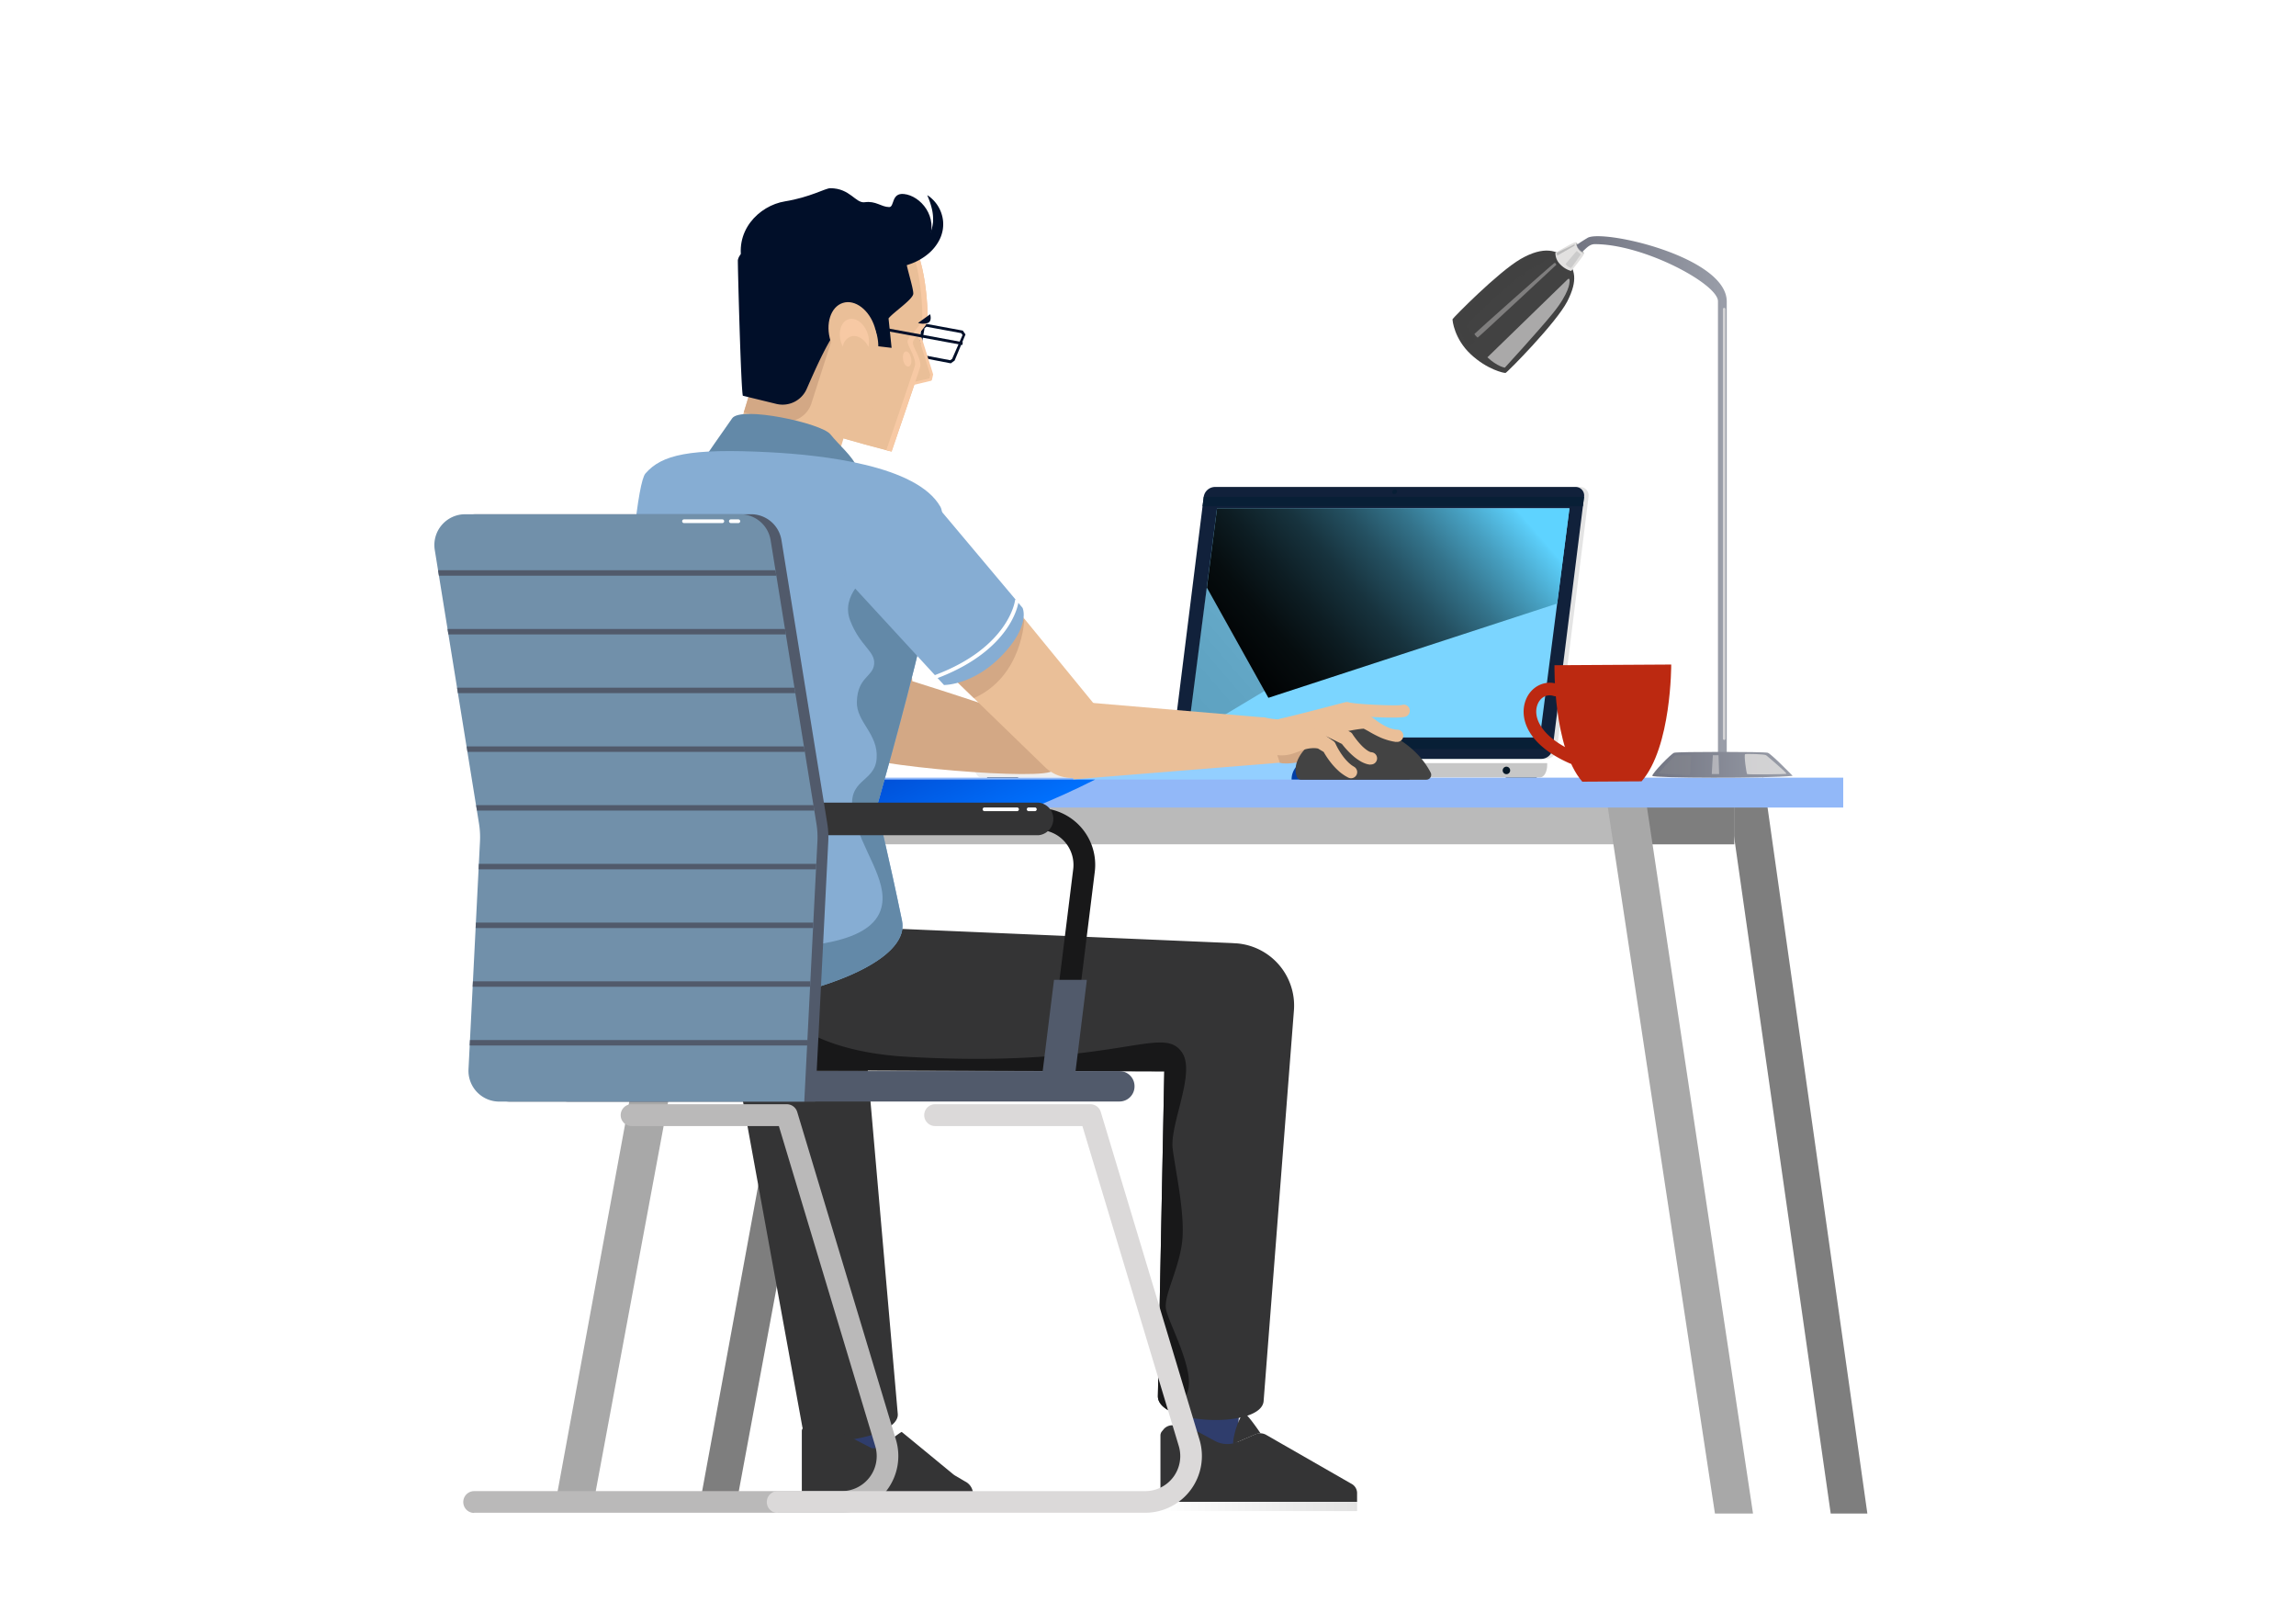 <svg xmlns="http://www.w3.org/2000/svg" xmlns:xlink="http://www.w3.org/1999/xlink" viewBox="0 0 841.89 595.28"><defs><style>.cls-1{mask:url(#mask);filter:url(#luminosity-noclip-2);}.cls-2,.cls-52,.cls-58{mix-blend-mode:multiply;}.cls-2{fill:url(#linear-gradient);}.cls-3{isolation:isolate;}.cls-4{fill:#081f36;}.cls-5{fill:#e4e4e4;}.cls-6{fill:#11213b;}.cls-7{fill:#eee;}.cls-8{fill:#c7c7c7;}.cls-9{fill:#051726;}.cls-10{fill:#c2fbff;}.cls-11{fill:#7bd5ff;}.cls-12{opacity:0.25;fill:url(#_ÂÁ_Ï_ÌÌ_È_ËÂÌÚ_8);}.cls-12,.cls-13{mix-blend-mode:screen;}.cls-13{fill:url(#_ÂÁ_Ï_ÌÌ_È_ËÂÌÚ_16);}.cls-14{fill:#7e7e7e;}.cls-15{fill:#bababa;}.cls-16{fill:#a8a8a8;}.cls-17{fill:#92b8f8;}.cls-18{fill:#ff9b8d;}.cls-19{fill:#ffb9a3;}.cls-20{fill:#d3a885;}.cls-21{fill:#0c346d;}.cls-22{fill:#c7d9e5;}.cls-23{fill:#dae8ef;}.cls-24{fill:#010f29;}.cls-25{fill:#eabf98;}.cls-26{fill:#f7c9a4;}.cls-27{fill:#96381f;}.cls-28{fill:#93cfff;}.cls-29{fill:#003ea6;}.cls-30{fill:url(#linear-gradient-2);}.cls-31{fill:#2f3d6c;}.cls-32{fill:#343435;}.cls-33{fill:url(#linear-gradient-3);}.cls-34{fill:url(#linear-gradient-4);}.cls-35{fill:#6389a8;}.cls-36{fill:#987336;}.cls-37{fill:#86add3;}.cls-38{fill:#bab9b9;}.cls-39,.cls-49{fill:#fff;}.cls-40{fill:#181819;}.cls-41{fill:#dbd9d9;}.cls-42{fill:#515a6b;}.cls-43{fill:#7190aa;}.cls-44{fill:#ea6363;}.cls-45{fill:#434343;}.cls-46{fill:#bc2911;}.cls-47{mask:url(#mask-2);}.cls-48,.cls-49{opacity:0.63;}.cls-48{fill:url(#linear-gradient-5);}.cls-50,.cls-52{fill:#424242;}.cls-51,.cls-53,.cls-56,.cls-59,.cls-60{fill:#e2e1e0;}.cls-51{opacity:0.65;}.cls-51,.cls-53,.cls-59,.cls-60,.cls-61{mix-blend-mode:soft-light;}.cls-52{opacity:0.45;}.cls-53{opacity:0.38;}.cls-54,.cls-62{fill:#bcbcbc;}.cls-55{fill:url(#linear-gradient-6);}.cls-57{fill:url(#linear-gradient-7);}.cls-58{fill:#87888e;}.cls-58,.cls-59{opacity:0.5;}.cls-60,.cls-61{opacity:0.8;}.cls-62{opacity:0.6;}.cls-63{filter:url(#luminosity-noclip);}</style><filter id="luminosity-noclip" x="560.65" y="-8490" width="120.9" height="32766" filterUnits="userSpaceOnUse" color-interpolation-filters="sRGB"><feFlood flood-color="#fff" result="bg"/><feBlend in="SourceGraphic" in2="bg"/></filter><mask id="mask" x="560.65" y="-8490" width="120.9" height="32766" maskUnits="userSpaceOnUse"><g class="cls-63"/></mask><linearGradient id="linear-gradient" x1="264.21" y1="179.95" x2="384.88" y2="179.95" gradientTransform="matrix(-1, 0.01, 0.01, 1, 944.63, -2.43)" gradientUnits="userSpaceOnUse"><stop offset="0" stop-color="#fff"/><stop offset="1" stop-color="#4d4d4d"/></linearGradient><linearGradient id="_ÂÁ_Ï_ÌÌ_È_ËÂÌÚ_8" x1="-1107.87" y1="166.6" x2="-1230.33" y2="272.6" gradientTransform="translate(1641.6)" gradientUnits="userSpaceOnUse"><stop offset="0" stop-color="#fff"/><stop offset="0.01" stop-color="#f8f8f8"/><stop offset="0.13" stop-color="#bfbfbf"/><stop offset="0.25" stop-color="#8c8c8c"/><stop offset="0.37" stop-color="#616161"/><stop offset="0.49" stop-color="#3e3e3e"/><stop offset="0.62" stop-color="#232323"/><stop offset="0.74" stop-color="#0f0f0f"/><stop offset="0.87" stop-color="#040404"/><stop offset="1"/></linearGradient><linearGradient id="_ÂÁ_Ï_ÌÌ_È_ËÂÌÚ_16" x1="-1097.4" y1="173.03" x2="-1195.43" y2="257.87" gradientTransform="translate(1641.6)" gradientUnits="userSpaceOnUse"><stop offset="0" stop-color="#5ed3ff"/><stop offset="0.01" stop-color="#5bcdf8"/><stop offset="0.13" stop-color="#469ebf"/><stop offset="0.25" stop-color="#34748c"/><stop offset="0.37" stop-color="#245061"/><stop offset="0.49" stop-color="#17333e"/><stop offset="0.62" stop-color="#0d1d23"/><stop offset="0.74" stop-color="#060d0f"/><stop offset="0.87" stop-color="#010304"/><stop offset="1"/></linearGradient><linearGradient id="linear-gradient-2" x1="343.35" y1="270.76" x2="328" y2="303.64" gradientTransform="matrix(-1, 0, 0, 1, 689.07, 0)" gradientUnits="userSpaceOnUse"><stop offset="0" stop-color="#004dd4"/><stop offset="1" stop-color="#006ffc"/></linearGradient><linearGradient id="linear-gradient-3" x1="332.59" y1="552.3" x2="395.05" y2="552.3" gradientTransform="matrix(-1, 0, 0, 1, 689.07, 0)" gradientUnits="userSpaceOnUse"><stop offset="0" stop-color="#e2e2e2"/><stop offset="1" stop-color="#fff"/></linearGradient><linearGradient id="linear-gradient-4" x1="191.45" y1="552.3" x2="263.57" y2="552.3" xlink:href="#linear-gradient-3"/><filter id="luminosity-noclip-2" x="560.65" y="115.33" width="120.9" height="128.43" filterUnits="userSpaceOnUse" color-interpolation-filters="sRGB"><feFlood flood-color="#fff" result="bg"/><feBlend in="SourceGraphic" in2="bg"/></filter><mask id="mask-2" x="560.65" y="115.33" width="120.9" height="128.43" maskUnits="userSpaceOnUse"><g class="cls-1"><path class="cls-2" d="M580.39,243.41c-5.45-11.76,18.25-24.27,17-33.75-1.93-14.5-25.24-28.12-33.82-41-6.64-9.94-5.07-56.72,39.19-53.16,34.13,2.74,38.86,33.47,40,40.32,2.73,16.32,32.14,14.86,37,30.08,9.64,29.91-22.47,35.51-46.2,40.31-29.46,6-36.91,14.12-36.89,17.15C590.29,244.22,580.39,243.41,580.39,243.41Z"/></g></mask><linearGradient id="linear-gradient-5" x1="264.21" y1="179.95" x2="384.88" y2="179.95" gradientTransform="matrix(-1, 0.01, 0.01, 1, 944.63, -2.43)" gradientUnits="userSpaceOnUse"><stop offset="0" stop-color="#fff"/><stop offset="1" stop-color="#fff"/></linearGradient><linearGradient id="linear-gradient-6" x1="450.23" y1="181.98" x2="505.23" y2="181.98" gradientTransform="matrix(-1, 0, 0, 1, 1083.38, 0)" gradientUnits="userSpaceOnUse"><stop offset="0" stop-color="#9a9ea9"/><stop offset="1" stop-color="#727582"/></linearGradient><linearGradient id="linear-gradient-7" x1="426.05" y1="280.38" x2="477.51" y2="280.38" xlink:href="#linear-gradient-6"/></defs><title>1</title><g class="cls-3"><g id="Layer_1" data-name="Layer 1"><rect class="cls-4" x="492.32" y="284.98" width="11.37" height="0.76" transform="translate(996 570.72) rotate(180)"/><rect class="cls-4" x="361.96" y="284.98" width="11.37" height="0.76" transform="translate(735.28 570.72) rotate(180)"/><rect class="cls-4" x="552.12" y="284.98" width="11.37" height="0.76" transform="translate(1115.61 570.72) rotate(180)"/><path class="cls-5" d="M434.63,278.22H566.86a4.22,4.22,0,0,0,4.07-3.61l11.55-92.46a3.13,3.13,0,0,0-3.17-3.62H447.08a4.22,4.22,0,0,0-4.07,3.62l-11.55,92.46A3.12,3.12,0,0,0,434.63,278.22Z"/><path class="cls-6" d="M433,278.22H565.22a4.22,4.22,0,0,0,4.07-3.61l11.55-92.46a3.13,3.13,0,0,0-3.17-3.62H445.44a4.22,4.22,0,0,0-4.06,3.62l-11.55,92.46A3.12,3.12,0,0,0,433,278.22Z"/><polygon class="cls-4" points="429.83 274.61 569.29 274.61 569.73 271.13 430.26 271.13 429.83 274.61"/><polygon class="cls-4" points="440.94 185.62 580.4 185.62 580.84 182.15 441.38 182.15 440.94 185.62"/><path class="cls-4" d="M510.49,180.28a.73.73,0,0,0,.74.85,1,1,0,0,0,1-.85.73.73,0,0,0-.74-.85A1,1,0,0,0,510.49,180.28Z"/><path class="cls-7" d="M357.15,279.77v.77c0,2.45,1.16,4.44,2.59,4.44h205c1.43,0,2.58-2,2.58-4.44v-.77Z"/><path class="cls-8" d="M493.31,279.77v.77c0,2.45,1.05,4.44,2.35,4.44h69.05c1.43,0,2.58-2,2.58-4.44v-.77Z"/><rect class="cls-9" x="502.77" y="281.08" width="5.13" height="2.58" transform="translate(1010.67 564.74) rotate(180)"/><rect class="cls-9" x="509.5" y="281.08" width="5.13" height="2.58" transform="translate(1024.12 564.74) rotate(180)"/><path class="cls-9" d="M551,282.45a1.37,1.37,0,1,0,1.37-1.37A1.37,1.37,0,0,0,551,282.45Z"/><rect class="cls-10" x="402.68" y="279.77" width="32.89" height="1.77" transform="translate(838.26 561.3) rotate(-180)"/><polygon class="cls-11" points="446.25 186.38 575.48 186.38 564.63 270.37 435.4 270.37 446.25 186.38"/><polygon class="cls-12" points="575.48 186.38 435.18 270.37 446.25 186.38 575.48 186.38"/><path class="cls-13" d="M575.48,186.38,571,221.26,465.09,255.83l-22.54-40.38q1.84-14.53,3.71-29.07Z"/><polygon class="cls-14" points="671.28 554.89 633.28 288.78 646.58 285.1 684.72 554.89 671.28 554.89"/><polygon class="cls-14" points="270.77 547.39 318.77 288.78 305.47 285.1 257.33 547.39 270.77 547.39"/><rect class="cls-15" x="261.45" y="287" width="374.44" height="22.53"/><rect class="cls-14" x="594.23" y="287" width="41.66" height="22.53"/><polygon class="cls-16" points="628.83 554.89 588.47 288.92 602.28 285.1 642.79 554.89 628.83 554.89"/><polygon class="cls-16" points="217.99 549.11 266.38 288.92 252.57 285.1 204.03 549.11 217.99 549.11"/><rect class="cls-17" x="195.31" y="285.1" width="480.56" height="10.96"/><path class="cls-18" d="M408.87,261.7c4.51,1.86,13.2,8.33,15,9.08s9,3.39,9,3.39a1.55,1.55,0,0,1-.62,2.45c-1.8.81-8.88-1.2-10.77-2.18s-9.61-6.09-9.61-6.09Z"/><path class="cls-18" d="M429.53,273c2.2.33,2.42-1.35,2.42-1.35l-12.77-3.75,4.19,4.84Z"/><path class="cls-19" d="M386.07,282.38c7.86-3.37,16.85-1.27,19.48-2,6.22-1.8,17-1.19,17-1.19s6.24-7.23.85-6.46a29.85,29.85,0,0,1-12.06-.65l-5.94-11.1s-10.46,2-15.6,5.07a90.74,90.74,0,0,0-9.64,6.69Z"/><path class="cls-18" d="M405.37,260.94c2.39-.74,12.46,2.22,14.73,2.79s15.44,3.61,15.44,3.61a3,3,0,0,1-1.73,3.33c-2.34,1.29-14-2.57-14-2.57Z"/><path class="cls-19" d="M401.26,266.87c1.38,1.22,6.25,1.64,14.8,1.5,3.18-.05,10.09,6.06,11.87.48,0,0-13.08-8.5-22.56-7.91Z"/><path class="cls-19" d="M409.26,276.59c.85-1.92,5.21-7,9.25-7.59s-12.61-4.06-12.61-4.06Z"/><path class="cls-20" d="M386.07,282.38c1-4.7,2.22-13.33,2.22-13.33-.39-2.7-53.77-19.32-53.77-19.32s-3.19-45.49-9.31-53c0,0-12.6-16-24.18-3.71s-4.19,27.42-4.19,27.42S305.57,272,310.55,276C316.39,280.81,384.52,286.47,386.07,282.38Z"/><path class="cls-21" d="M328.77,222.61,306,264.44c1.63,6,3.24,10.5,4.57,11.6.87.7,3.08,1.4,6.2,2.07C323.37,254.15,328.77,222.61,328.77,222.61Z"/><path class="cls-22" d="M515.35,284.44H410.42a1.38,1.38,0,0,1-.61-2.62l4.51-2.21h101Z"/><polygon class="cls-23" points="505.1 284.44 476.28 284.44 486.12 279.61 505.1 279.61 505.1 284.44"/><path class="cls-24" d="M337.22,131l-1-1.4,1.82-9.9,1.41-1,13.58,2.5,1,1.41-4,9.59-1.4,1Zm.14-1.64.48.7,10.58,2,.7-.48,3.82-8.75-.48-.69-12.74-2.35-.69.48Z"/><polygon class="cls-25" points="334.69 117.22 341.64 137.39 341.22 139.2 326.05 142.68 334.69 117.22"/><path class="cls-25" d="M329.76,84.16c10,3.73,10.56,31,10.34,33.34s-5.35,6.45-5.37,8.14,3.37,6.19,2.66,9c-.32,1.29-10.47,30.94-10.47,30.94s-19-5-23.63-6.7-21.2-18.55-26.72-29.07-6.44-33.84,5.07-43.46S321.74,81.17,329.76,84.16Z"/><path class="cls-25" d="M315.41,140.2l-6.12-3.33-3.38,22.82c6,1.86,17.61,4.94,20.39,5.68C322.54,156.56,315.41,140.2,315.41,140.2Z"/><path class="cls-25" d="M315,142.07,301.34,186.8a18.86,18.86,0,1,1-36.08-11c6.79-22.37,6.79-22.37,13.6-44.74a18.86,18.86,0,0,1,15.41-13.19,18.65,18.65,0,0,1,8.12.64A18.86,18.86,0,0,1,315,142.07Z"/><path class="cls-20" d="M297.53,147.87l8.84-27.59a19,19,0,0,0-4-1.74,18.65,18.65,0,0,0-8.12-.64,18.86,18.86,0,0,0-15.41,13.19l-6.12,20.11,13.4,3.12A9.65,9.65,0,0,0,297.53,147.87Z"/><path class="cls-26" d="M334.73,125.64c0-1.69,5.16-5.84,5.37-8.14s-.38-29.61-10.34-33.34a34.29,34.29,0,0,0-4.53-1.23,26,26,0,0,1,2.58.78c10,3.72,10.56,31,10.35,33.33s-5.35,6.45-5.38,8.15,3.37,6.19,2.67,8.95C335.13,135.4,325.4,163.85,325,165l1.92.51s10.15-29.65,10.47-30.94C338.1,131.83,334.7,127.33,334.73,125.64Z"/><path class="cls-24" d="M336.62,118.4s3.41-2.42,4.44-3.19c0,0,.8,2.48-.79,3.17A6,6,0,0,1,336.62,118.4Z"/><path class="cls-24" d="M340.48,88.32c3.81-8.88-3-16.56-9-17.19-4.76-.51-3.44,4.84-5.46,4.79-3-.07-4.83-2.36-8.95-1.78-3.35.46-5.34-5.14-12.62-5.14-1.83,0-7.24,3.29-16.67,4.83s-19.15,11-15.31,23.78C277.46,114.05,333.38,104.91,340.48,88.32Z"/><path class="cls-24" d="M340,71.56a7,7,0,0,1,1.23.87,13.19,13.19,0,0,1,2.64,3,13,13,0,0,1,1.93,5.59,12.8,12.8,0,0,1-.16,3.48,13.25,13.25,0,0,1-1.15,3.4,16.43,16.43,0,0,1-4.26,5.26,19.33,19.33,0,0,1-2.45,1.73,19.09,19.09,0,0,1-2.35,1.23,18,18,0,0,1-2.07.8,11.72,11.72,0,0,1-1.64.48c-.92.23-1.46.31-1.46.31s.38-.41,1.07-1l1.23-1.12c.46-.44,1-.9,1.55-1.44s1.16-1.08,1.75-1.69,1.21-1.26,1.82-1.92c.28-.36.6-.68.88-1s.56-.72.82-1.09a16.58,16.58,0,0,0,1.38-2.31,12.83,12.83,0,0,0,.95-2.44,14.24,14.24,0,0,0,.42-2.49,16.47,16.47,0,0,0-.46-4.74,25.7,25.7,0,0,0-1.1-3.51C340.21,72.06,340,71.56,340,71.56Z"/><path class="cls-24" d="M326.93,127.53l-1.12-10.79c1.57-2.11,9-7,9.07-9.08s-2.76-10.55-2.65-12.3-59.08-13.25-61.67,0c-.1.51,1.1,46.95,1.82,49.72l12.3,3a9.66,9.66,0,0,0,11.11-5.48c4.75-10.78,11.91-27.5,18.31-26.93,8.26.73,7.95,11.28,7.95,11.28Z"/><path class="cls-26" d="M334.08,131.31c.31,1.53-.11,2.91-.93,3.07s-1.75-.94-2-2.47.11-2.9.93-3.07S333.78,129.78,334.08,131.31Z"/><path class="cls-26" d="M335.34,141a.54.54,0,0,1-.42-.39.53.53,0,0,1,.39-.63l5.48-1.25.32-1.36-4.69-15a.51.51,0,0,1,.34-.65.51.51,0,0,1,.65.34l4.73,15.09a.5.5,0,0,1,0,.27l-.42,1.81a.55.55,0,0,1-.39.39L335.55,141A.74.74,0,0,1,335.34,141Z"/><rect class="cls-24" x="332.01" y="101.42" width="1.04" height="41.57" transform="translate(152.03 427.05) rotate(-79.55)"/><path class="cls-25" d="M320.74,119.91c2,6.3,0,12.56-4.48,14s-9.71-2.55-11.7-8.85,0-12.56,4.48-14S318.75,113.6,320.74,119.91Z"/><path class="cls-26" d="M312,123.35c2.31-.73,5,.92,6.42,3.79a9,9,0,0,0-.24-4.73c-1.21-3.81-4.37-6.2-7.07-5.35s-3.91,4.63-2.7,8.44a9.33,9.33,0,0,0,.64,1.55A4.69,4.69,0,0,1,312,123.35Z"/><rect class="cls-27" x="198.27" y="296.18" width="150.74" height="6.63"/><path class="cls-28" d="M393.53,285.79h96.41v-7.22H400.68a7.15,7.15,0,0,0-7.15,7.15Z"/><path class="cls-29" d="M473.6,285.79h43.26a7.17,7.17,0,0,0-7.16-7.22H480.75a7.15,7.15,0,0,0-7.15,7.15Z"/><path class="cls-30" d="M378.56,296.18H308.73c-.4-3.33,1.1-6.9,4.78-10.39h88.07C394.33,289.43,386.42,293.09,378.56,296.18Z"/><path class="cls-31" d="M314.43,541.88a14,14,0,0,0,1.71-.11A12.7,12.7,0,0,0,327,527.5l-4.85-36.09A12.69,12.69,0,0,0,297,494.79l4.85,36.09A12.7,12.7,0,0,0,314.43,541.88Z"/><path class="cls-32" d="M262.19,347.64l32,175.42c1.75,9.61,35.76,4.26,35-4.71L313.68,340.72a26,26,0,0,0-51.81,4.52C261.94,346,262.05,346.87,262.19,347.64Z"/><path class="cls-32" d="M303.52,522.62c-.5-.09-4.19-.06-6.82,0-1.49,0-2.69.93-2.69,2V554h62l.77-5.8a5.2,5.2,0,0,0-2.88-5.06l-3.54-2.08a6.57,6.57,0,0,1-.92-.64c-2.8-2.3-18.61-15.33-18.79-15.44s-4.08,2.82-6.48,4.61a7.56,7.56,0,0,1-4.46,1.37"/><polygon class="cls-33" points="356.48 550.62 356.02 553.99 294.01 553.99 294.01 550.62 356.48 550.62"/><path class="cls-31" d="M442.55,541.82a10.89,10.89,0,0,0,10.84-10.11l1.91-27a10.88,10.88,0,1,0-21.7-1.54l-1.92,27a10.88,10.88,0,0,0,10.08,11.62Z"/><path class="cls-32" d="M497.61,550.62v-3.41a3.88,3.88,0,0,0-2.16-3.28L464.19,526a4.48,4.48,0,0,0-3.85-.19l-6.62,2.86a9.59,9.59,0,0,1-8.1-.32l-9.75-5.28a4.73,4.73,0,0,0-2.22-.54H430a4.21,4.21,0,0,0-3.23,1.35l-.7.85a2.35,2.35,0,0,0-.56,1.5v24.36Z"/><path class="cls-32" d="M453.72,528.7l6.61-2.86a4.62,4.62,0,0,1,1.91-.34c-1.76-2.56-5.22-7.46-6.1-7.38-1.13.09-3.84,6.91-4,11.08A9.2,9.2,0,0,0,453.72,528.7Z"/><rect class="cls-34" x="425.5" y="550.62" width="72.12" height="3.37"/><path class="cls-35" d="M314.13,171.22c-1.38-3.85-6.38-7.92-9.65-12s-32.73-10.46-36-5.88c-3.93,5.51-10.06,14.47-10.06,14.47S315.5,175.07,314.13,171.22Z"/><circle class="cls-36" cx="268.02" cy="337.51" r="44.85"/><path class="cls-32" d="M247.81,361.38c1.05-16,12.84-24.19,28.84-23.14l175.11,7.51,1.55.1h.14a22.88,22.88,0,0,1,21,24.59L463.34,513.66c-.81,10.16-39,8.83-38.77-1.89l2.35-119-150.24-.47c-.58,0-1.24,0-1.82-.06A29,29,0,0,1,247.81,361.38Z"/><path class="cls-37" d="M344.84,185.81c-8.64-15.29-43.61-19-62.52-20-29.63-1.54-39.66.91-45.65,7.77-5.59,6.4-12.31,123-10,185.15.84,22.56,109.5,5,104.08-21.25-4.69-22.72-9.27-41.58-9.27-41.58S350.55,195.92,344.84,185.81Z"/><path class="cls-35" d="M323.19,332.73c2.62-10.15-7.64-21.53-10.32-34.45s7.87-11.1,8.57-20.17-7.48-13.37-7.25-20.85c.28-9.09,5.89-9.06,6.34-13.79s-5.21-6.6-8.8-16,6.46-16.41,6.46-16.41,16.4.21,19,13.47c.32,1.65.68,4.39,1.06,7.94-7.09,30.13-16.78,63.47-16.78,63.47s4.58,18.86,9.27,41.58c4.28,20.73-62.77,36.07-91.42,30.42-4.72-3.76-7.68-8-8.08-12.09C229.66,339.53,316.46,358.91,323.19,332.73Z"/><path class="cls-25" d="M313.15,213.36l70,67.84a14.34,14.34,0,0,0,21.07-19.38L342.5,186.36a20,20,0,1,0-30.92,25.3A19.51,19.51,0,0,0,313.15,213.36Z"/><path class="cls-38" d="M173.87,554.6H308.59a20.8,20.8,0,0,0,19.92-26.81L292.32,407.66a4,4,0,0,0-3.81-2.83H231.59a4,4,0,1,0,0,8h54l35.33,117.3a12.83,12.83,0,0,1-12.29,16.54H173.87a4,4,0,1,0,0,8Z"/><path class="cls-20" d="M357.1,255.94l-15.44-15-1.8-2.19,35.73-11.71S375,248,357.1,255.94Z"/><path class="cls-37" d="M346.14,251.13l-33.59-36.49a24.8,24.8,0,0,1-1.83-2,21.31,21.31,0,1,1,33.13-26.8l31.09,37s2.84,5.66-6,15.77C357.88,251.3,346.14,251.13,346.14,251.13Z"/><path class="cls-39" d="M343.51,248.7c27.62-10.43,29.93-27.58,30-28.3a.68.68,0,0,0-.6-.75.67.67,0,0,0-.75.59c0,.17-2.37,17.07-29.12,27.17a.68.68,0,0,0,.45,1.29Z"/><path class="cls-40" d="M284.74,369.11s9.79,16.13,47.81,18.32c77.2,4.45,93.67-12.38,100.92-1.5,5,7.44-4.61,26.34-3.48,35.18s4.76,24.81,3.4,34.73-6.57,19-5.89,23.87,11,22.78,7.87,30.81c-1.32,3.4-2.53,6-4.27,7.75-3.93-1.48-6.59-3.66-6.53-6.5l2.35-119-150.24-.47c-.58,0-1.24,0-1.82-.06a29.58,29.58,0,0,1-6.84-1.31c0-.15,0-.29,0-.44A23.68,23.68,0,0,1,284.74,369.11Z"/><path class="cls-40" d="M387.87,400.63a4,4,0,0,0,3.95-3.5l9.61-77.51a20.81,20.81,0,0,0-20.65-23.37H293.62a4,4,0,1,0,0,8h87.16a12.84,12.84,0,0,1,12.74,14.42l-9.61,77.51a4,4,0,0,0,3.46,4.44A2.81,2.81,0,0,0,387.87,400.63Z"/><path class="cls-32" d="M293.62,306.21h87.16a6,6,0,0,0,0-11.95H293.62a6,6,0,1,0,0,11.95Z"/><path class="cls-41" d="M285.17,554.6H419.9a20.8,20.8,0,0,0,19.92-26.81L403.63,407.66a4,4,0,0,0-3.82-2.83H342.89a4,4,0,1,0,0,8h54l35.34,117.3a12.84,12.84,0,0,1-12.29,16.54H285.17a4,4,0,0,0,0,8Z"/><path class="cls-42" d="M208.1,392.69H382.33l4.15-33.45h12c0,.14,0,.27,0,.4l-4.1,33.05h16.16A5.51,5.51,0,0,1,416,398.2v.11a5.52,5.52,0,0,1-5.51,5.52H208.1a5.52,5.52,0,0,1-5.51-5.52v-.11A5.51,5.51,0,0,1,208.1,392.69Z"/><path class="cls-42" d="M179.63,302,163.4,201.62a11.29,11.29,0,0,1,11.15-13.09H275.39A11.29,11.29,0,0,1,286.54,198l16.82,104a31.21,31.21,0,0,1,.35,6.48l-4.81,95.38H187.05A11.3,11.3,0,0,1,175.77,392L180,308.45A30.54,30.54,0,0,0,179.63,302Z"/><path class="cls-43" d="M175.65,302,159.42,201.62a11.29,11.29,0,0,1,11.15-13.09H271.41A11.3,11.3,0,0,1,282.56,198l16.81,104a30.54,30.54,0,0,1,.36,6.48l-4.82,95.38H183.07A11.29,11.29,0,0,1,171.79,392L176,308.45A31.22,31.22,0,0,0,175.65,302Z"/><path class="cls-42" d="M299.31,316.71l-.1,2H175.49l.1-2ZM296,383.3l.1-2H172.33l-.1,2ZM160.62,209.06l.32,2H284.67l-.33-2Zm12.79,150.71-.1,2H297l.1-2Zm1.09-21.53-.1,2H298.12l.11-2ZM164.1,230.59l.32,2H288.15l-.32-2Zm3.49,21.53.32,2H291.63l-.32-2Zm7,43.06.32,2H298.6l-.32-2Zm-3.48-21.53.32,2H295.11l-.32-2Z"/><path class="cls-39" d="M377.19,297.38h2.27a.68.68,0,0,0,0-1.36h-2.27a.68.68,0,0,0,0,1.36Z"/><path class="cls-39" d="M361,297.38h11.93a.68.68,0,1,0,0-1.36H361a.68.68,0,0,0,0,1.36Z"/><path class="cls-39" d="M268,191.77h2.73a.68.68,0,0,0,0-1.36H268a.68.68,0,0,0,0,1.36Z"/><path class="cls-39" d="M250.81,191.77h14.05a.68.68,0,0,0,0-1.36H250.81a.68.68,0,0,0,0,1.36Z"/><path class="cls-44" d="M493.14,282l-.17-.09a3.87,3.87,0,0,0-.46-.24c-.31-.14-.91-.43-1.63-.71a37.21,37.21,0,0,0-5.41-1.73,23.28,23.28,0,0,0-2.86-.5,12.42,12.42,0,0,0-2.3-.07,5,5,0,0,0-.79.09,2.65,2.65,0,0,0-.53.12l-.4.13-.19.06a3.78,3.78,0,1,1-2.25-7.21,4.5,4.5,0,0,1,.69-.15l1.11-.12a7.75,7.75,0,0,1,1.21,0,9.48,9.48,0,0,1,1.47.1,19.41,19.41,0,0,1,3.32.68,30.12,30.12,0,0,1,3.41,1.22,44,44,0,0,1,5.8,3c.76.47,1.35.88,1.87,1.25a4.86,4.86,0,0,1,.49.37l.15.12a2.26,2.26,0,0,1-2.51,3.73Z"/><path class="cls-20" d="M478.45,272.19c-7.66.57-7.61,6.38-17.63,2.46,1.92.92,6,4.15,8.45,5,2.81.92,10.9-.91,10.9-.91Z"/><path class="cls-45" d="M477.18,285.87a1.8,1.8,0,0,1-1.69-1.19c-2.76-7.65,8.15-18,23.11-18,10.45,0,21.4,7.54,26,16.58a1.79,1.79,0,0,1-1.6,2.59Z"/><path class="cls-25" d="M511.72,272l-.35-.07c-.25-.05-.49-.07-1-.19s-1.12-.26-1.75-.46-1.35-.44-2.1-.75a42.09,42.09,0,0,1-4.73-2.45l-1.18-.64a4.53,4.53,0,0,0-.86-.37h0l.19.06h0l-.18,0s.15.06.1.06l-.51,0-1.29.16c-1.81.25-3.69.64-5.44,1l-4.79,1.15-3.37.93-1.26.39a4.55,4.55,0,1,1-2.67-8.69,4.47,4.47,0,0,1,1.25-.2h.05l4.95-.07,5.05-.12c1.86,0,3.83-.08,5.9-.07.51,0,1.05,0,1.61.05l.93.09a7.69,7.69,0,0,1,.81.14l.17.06.25.07.07,0,.14.07a9.88,9.88,0,0,1,1.63,1l1.15.85a22.37,22.37,0,0,0,3.91,2.42,11.46,11.46,0,0,0,1.6.65c.51.15.91.24,1.22.3a7.49,7.49,0,0,0,.9.13l.35,0a2.25,2.25,0,1,1-.49,4.47Z"/><path class="cls-25" d="M470,267.91a2.25,2.25,0,0,1-.48-4.45c6-1.3,23.55-6,23.72-6a2.31,2.31,0,0,1,1.25,0c2.48.77,17.63,1.4,19.52,1a2.21,2.21,0,0,1,2.82,1.39,2.29,2.29,0,0,1-1.43,2.88c-2.34.83-17.25.07-21.54-.79-3.08.82-17.78,4.72-23.38,5.93A2,2,0,0,1,470,267.91Z"/><path class="cls-25" d="M502.54,280.31l-.37,0-.63-.11a8.21,8.21,0,0,1-1-.31,10.27,10.27,0,0,1-1.73-.83A17.62,17.62,0,0,1,496,277a28.11,28.11,0,0,1-2.32-2.31c-.37-.4-.72-.81-1.06-1.23s-.67-.81-1-1.31h0l.94.84-10.69-5.25h0l2.08.27-9.21,2.87a3.76,3.76,0,0,1-2.24-7.18c.18-.05.39-.1.57-.13l9.54-1.41.47-.06a2.35,2.35,0,0,1,1.61.34h0L495,268.31l.23.13a2.1,2.1,0,0,1,.71.71h0c.2.33.49.74.76,1.11s.55.74.84,1.1a25.6,25.6,0,0,0,1.8,2.05,13.57,13.57,0,0,0,1.93,1.64,5.76,5.76,0,0,0,.94.54c.14.07.3.12.4.16l.11,0,.37.06a2.25,2.25,0,0,1-.55,4.46Z"/><path class="cls-25" d="M494.22,285l-.68-.38a7.86,7.86,0,0,1-.78-.49,17.73,17.73,0,0,1-1.5-1.11,26.08,26.08,0,0,1-2.47-2.46,33.32,33.32,0,0,1-2.07-2.7c-.32-.47-.62-.94-.92-1.42l-.43-.74-.44-.8h0l.95,1.09-10.37-6.25a3,3,0,0,1,3.1-5.14l.16.1,10,6.88.15.1a2.25,2.25,0,0,1,.8,1h0l.28.58.32.63c.22.42.45.83.7,1.24a27.36,27.36,0,0,0,1.58,2.34,19,19,0,0,0,1.82,2.05c.32.29.67.61.95.82a3.8,3.8,0,0,0,.51.37l.66.42a2.25,2.25,0,0,1-2.28,3.88Z"/><path class="cls-25" d="M460.82,274.65c13.39,5.73,14.42-1.27,22.44-.27l-7-11.3a27.39,27.39,0,0,1-12.31,0c-5.81-1.33-3.74,11.34-3.74,11.34a2.9,2.9,0,0,1,.67.24Z"/><polygon class="cls-25" points="396.57 257.36 463.92 263.08 469.27 279.62 393.53 285.72 396.57 257.36"/><g id="Cup"><path class="cls-46" d="M576.52,280.05a2.28,2.28,0,0,0,2.1-1.38,2.31,2.31,0,0,0-1.19-3.05c-12-5.23-15.49-12.44-13.68-17.26,1-2.68,3.42-4,5.84-3.23a2.31,2.31,0,1,0,1.4-4.4c-4.74-1.51-9.71,1.07-11.56,6-2.4,6.36.4,16.23,16.15,23.13A2.43,2.43,0,0,0,576.52,280.05Z"/><g class="cls-47"><path class="cls-48" d="M580.39,243.41c-5.45-11.76,18.25-24.27,17-33.75-1.93-14.5-25.24-28.12-33.82-41-6.64-9.94-5.07-56.72,39.19-53.16,34.13,2.74,38.86,33.47,40,40.32,2.73,16.32,32.14,14.86,37,30.08,9.64,29.91-22.47,35.51-46.2,40.31-29.46,6-25.1,14-25.09,17.08C602.09,244.16,580.39,243.41,580.39,243.41Z"/></g><path class="cls-49" d="M657.66,159.62a9.5,9.5,0,1,1-9.56-9.45A9.5,9.5,0,0,1,657.66,159.62Z"/><path class="cls-46" d="M601.92,286.45c11-12.53,10.88-42.82,10.88-42.82l-42.81.25s-.55,30.29,10.2,42.7Z"/></g><path class="cls-50" d="M574.23,95c-3-3.39-8.27-4.88-16.61-.07s-24.92,21.72-25,22.09.61,7.19,6.65,12.84,12.23,6.95,12.78,6.86,18.63-18.37,22.65-26.25S577.49,98.63,574.23,95Z"/><path class="cls-51" d="M575.49,103.58s0,3.81-6.13,11.32c-5.25,6.47-17.57,19.89-17.57,19.89s-2.78-.41-6.39-3.79c7.7-7.43,28.76-28,29.45-28.62S575.66,102.8,575.49,103.58Z"/><path class="cls-52" d="M569.66,94a91.8,91.8,0,0,0-13.33,8.19c-6.56,4.91-18.39,16.54-18.46,17.1s3.06,5.35,2.75,5.84a21.71,21.71,0,0,1-2,2,22.74,22.74,0,0,1-4.54-10c7-7.32,18.42-18.83,24.7-21.83S568.75,92.32,569.66,94Z"/><path class="cls-53" d="M570.68,97.07S542,123.83,541.83,123.76s-1.25-1.11-1.17-1.35,28.55-25.53,29.22-25.93S570.68,97.07,570.68,97.07Z"/><path class="cls-52" d="M570.33,92.69s-1.7-.09-.75,2.47c1.09,2.94,4.31,4.12,6.53,4.19C575.35,97.05,570.33,92.69,570.33,92.69Z"/><path class="cls-54" d="M577.71,88.83a4.82,4.82,0,0,0,3.08,4.28C580.94,92.32,578.67,89.16,577.71,88.83Z"/><path class="cls-55" d="M578.14,89.8a4.31,4.31,0,0,0,2,2.54c1.38-1.13,2.58-2.83,4.64-2.83,18.06,0,45.16,14.63,45.16,20.92V277a3.82,3.82,0,0,0,3.22,0V110.56c0-16.47-45.72-26.67-51.08-23.33C580.5,88.19,579.36,88.9,578.14,89.8Z"/><path class="cls-56" d="M570.33,92.69a5.77,5.77,0,0,0,1.61,4.07,9,9,0,0,0,4.17,2.59s4.49-5.41,4.68-6.24a5.1,5.1,0,0,1-.79-.46,4.63,4.63,0,0,1-2.1-2.75,4,4,0,0,1-.19-1.07C577.13,88.62,570.33,92.69,570.33,92.69Z"/><path class="cls-57" d="M657.32,284.44s-7.8-8.06-9.13-8.47-33.1-.42-34.32,0-8.16,7.64-8,8.47S648,285.41,657.32,284.44Z"/><path class="cls-58" d="M614.15,277c-.3.25-6.09,6.43-5.92,6.55s11.33.7,11.42.58.47-7.13.47-7.13S614.32,276.81,614.15,277Z"/><polygon class="cls-59" points="628.06 276.88 627.66 283.78 630.37 283.78 630.14 276.88 628.06 276.88"/><path class="cls-60" d="M647.59,276.88c.28.2,7.83,6.57,7.43,6.79s-14.17.33-14.4.11-1.27-7.15-.69-7.31S646.94,276.45,647.59,276.88Z"/><g class="cls-61"><path class="cls-56" d="M632.21,271.27a.47.47,0,0,0,.46-.46V113.32a.47.47,0,0,0-.46-.46.46.46,0,0,0-.46.46V270.81A.46.46,0,0,0,632.21,271.27Z"/></g><path class="cls-62" d="M578.14,92s-4.1,4.75-4.07,4.83a4,4,0,0,0,2,1.42c.09,0,3.59-4.91,3.53-5S578.14,92,578.14,92Z"/><polygon class="cls-54" points="577.39 89.55 577.38 90.04 570.99 93.73 570.75 92.69 577.39 89.55"/></g></g></svg>